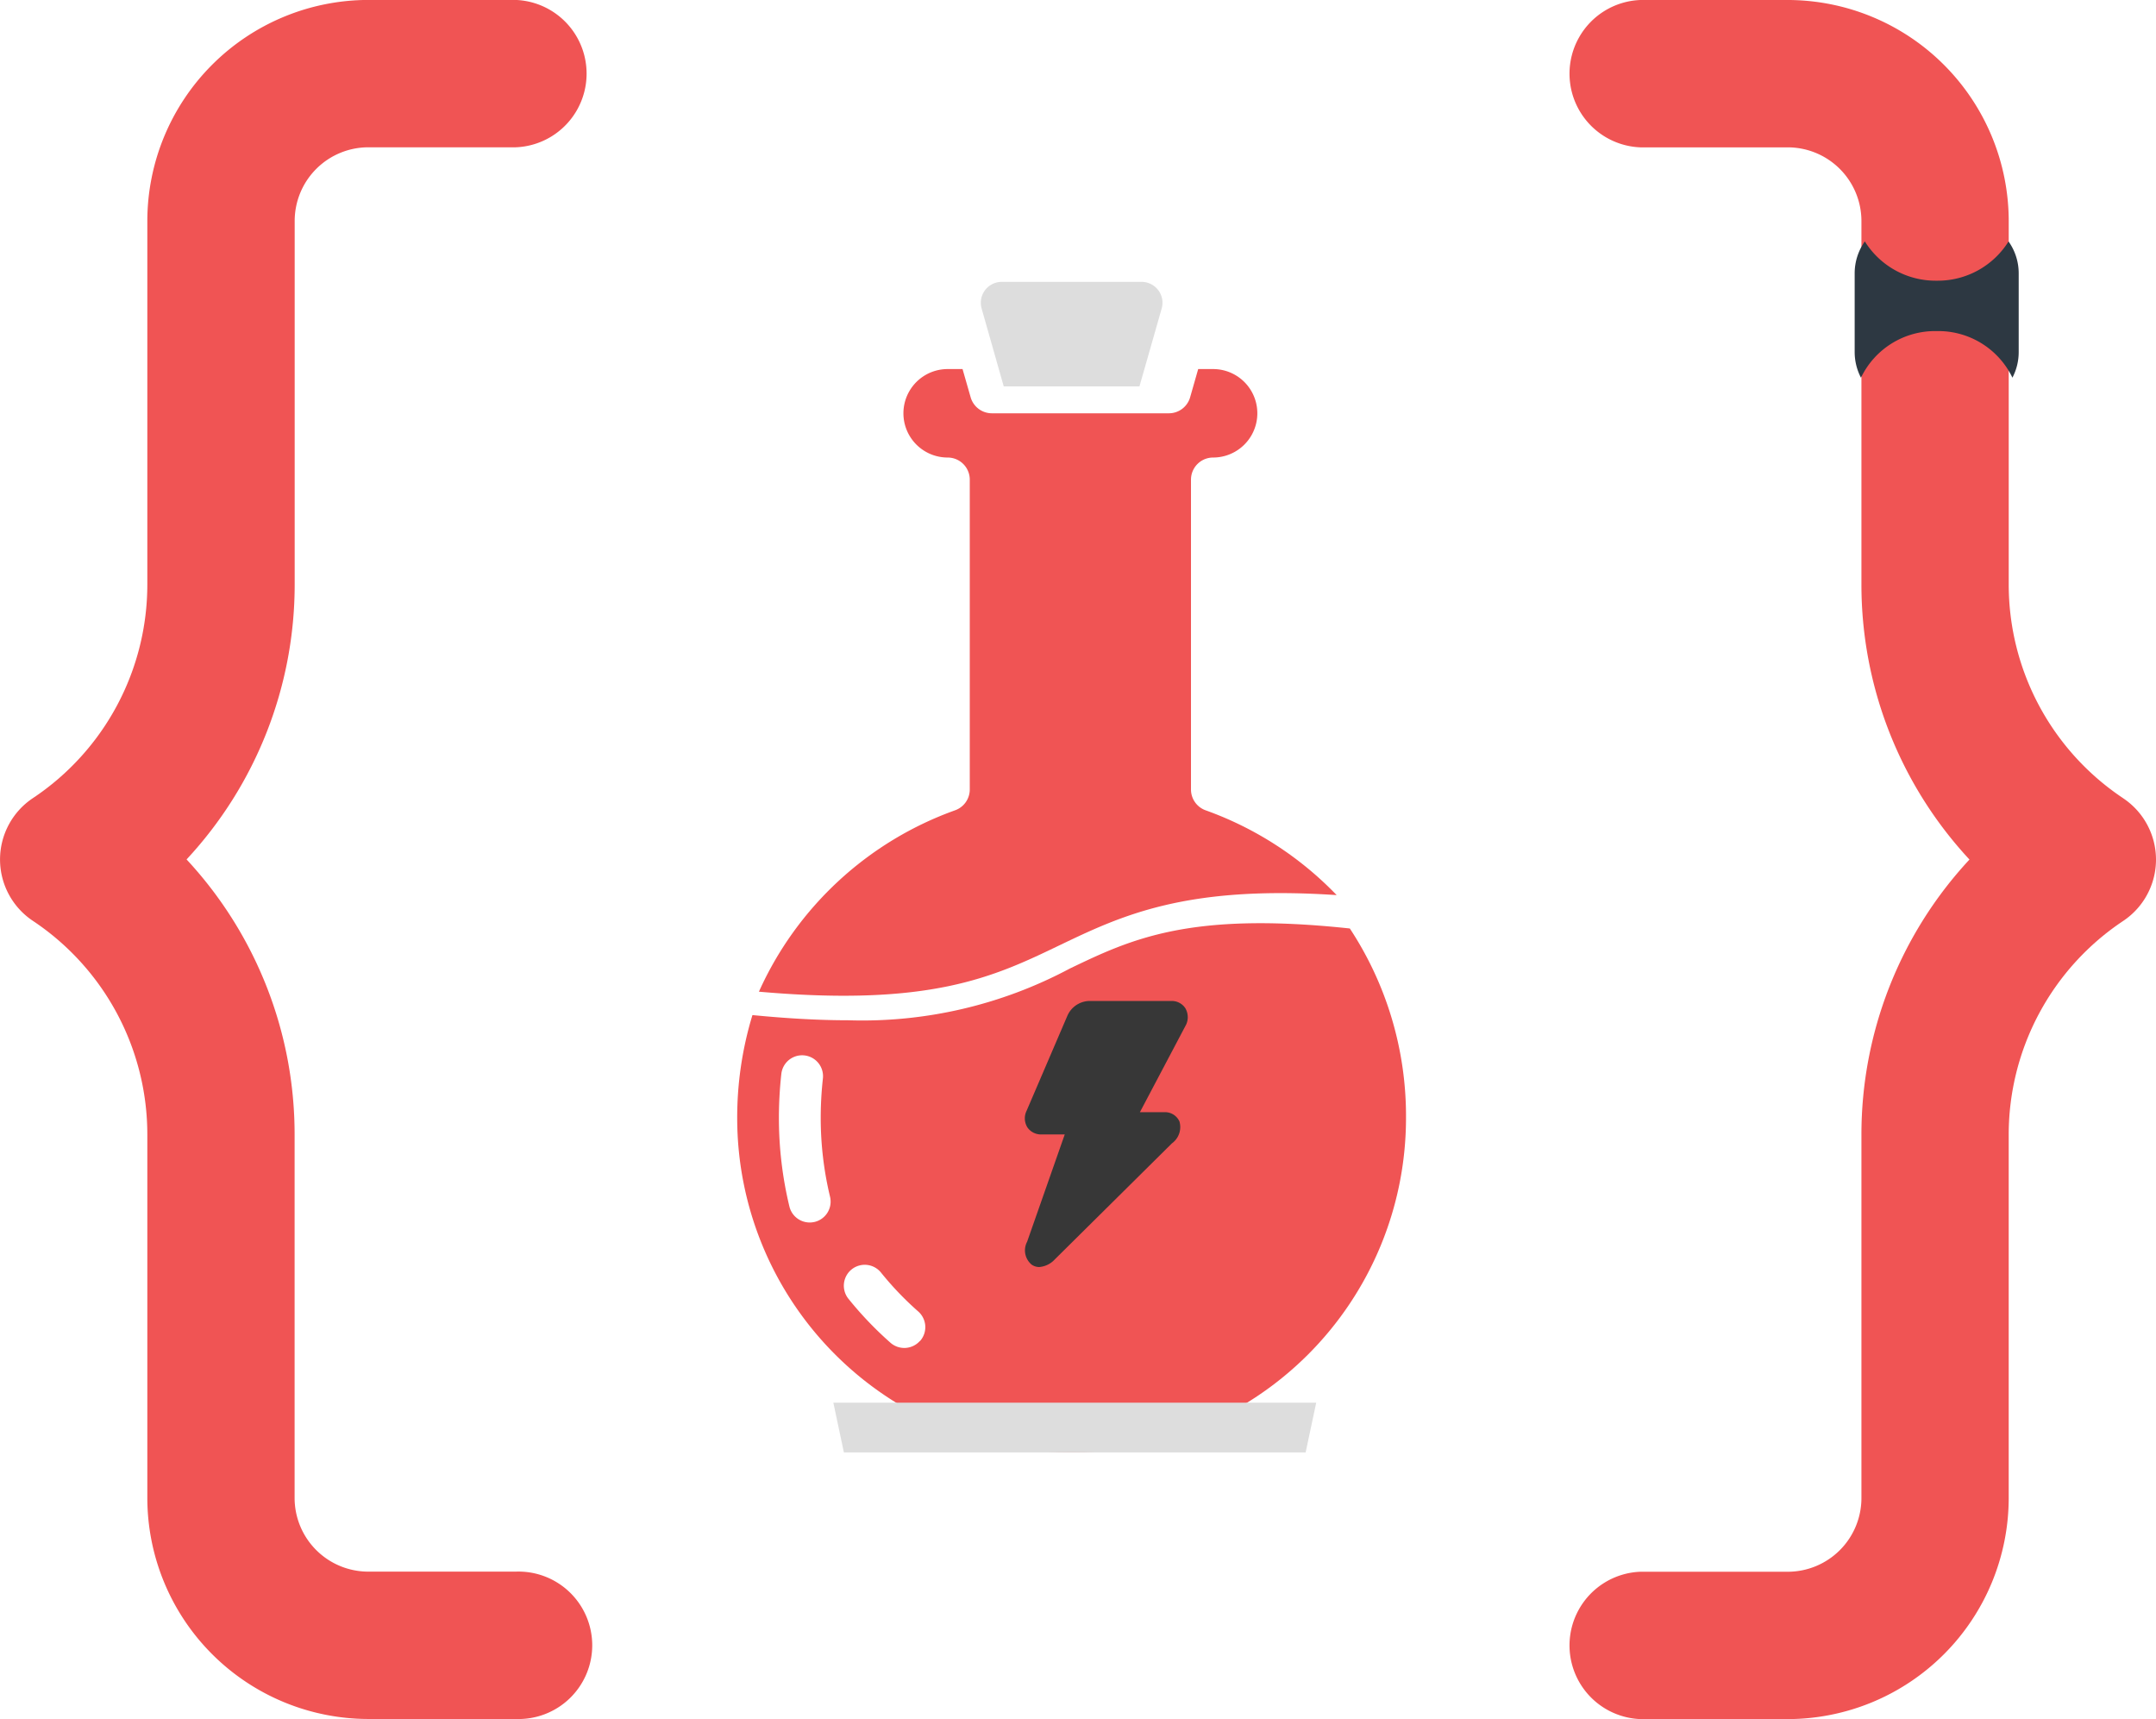 <svg xmlns="http://www.w3.org/2000/svg" width="116.983" height="93.267" viewBox="0 0 116.983 93.267">
  <g id="logo" transform="translate(-43 -24.761)">
    <g id="brackets" transform="translate(1 -564)">
      <g id="brackets-2" data-name="brackets" transform="translate(42 588.761)">
        <path id="Path_31" data-name="Path 31" d="M96.989,92.991a4,4,0,0,1,4-4h7.994a4,4,0,0,0,0-7.994h-7.994A12.005,12.005,0,0,0,88.994,92.991v19.7a13.928,13.928,0,0,1-6.214,11.612,4,4,0,0,0,0,6.652,13.927,13.927,0,0,1,6.214,11.612v19.7a12.005,12.005,0,0,0,11.991,11.991h7.994a4,4,0,1,0,0-7.994h-7.994a4,4,0,0,1-4-4v-19.7a21.9,21.9,0,0,0-5.862-14.938A21.9,21.9,0,0,0,96.989,112.7Z" transform="translate(-81 -81)" fill="#f05454"/>
        <path id="Path_32" data-name="Path 32" d="M341.2,124.308a13.927,13.927,0,0,1-6.214-11.612v-19.7A12.005,12.005,0,0,0,322.991,81H315a4,4,0,0,0,0,7.994h7.994a4,4,0,0,1,4,4v19.7a21.9,21.9,0,0,0,5.862,14.938,21.9,21.9,0,0,0-5.862,14.938v19.7a4,4,0,0,1-4,4H315a4,4,0,0,0,0,7.994h7.994a12.005,12.005,0,0,0,11.991-11.991v-19.7a13.928,13.928,0,0,1,6.214-11.612,4,4,0,0,0,0-6.652Z" transform="translate(-225.994 -81)" fill="#f05454"/>
      </g>
      <path id="Subtraction_1" data-name="Subtraction 1" d="M.342,7.764v0A3.007,3.007,0,0,1,0,6.372V2.1A2.98,2.98,0,0,1,.552.369,4.524,4.524,0,0,0,4.451,2.5,4.526,4.526,0,0,0,8.349.371,2.98,2.98,0,0,1,8.9,2.1V6.372a3.007,3.007,0,0,1-.34,1.389A4.46,4.46,0,0,0,4.451,5.234,4.46,4.46,0,0,0,.342,7.762Z" transform="translate(142.633 601.489)" fill="#2d3842"/>
    </g>
    <g id="logo_2" transform="translate(-163 -508.947)">
      <g id="Layer_1" data-name="Layer 1" transform="translate(246 549)">
        <path id="Path_17" data-name="Path 17" d="M35.264,7.67,36.47,3.445A1.134,1.134,0,0,0,35.38,2H27.786A1.134,1.134,0,0,0,26.7,3.445L27.9,7.67Z" transform="translate(-13.438 -2)" fill="#ddd"/>
        <path id="Path_18" data-name="Path 18" d="M32.771,38.266c3.372-1.618,6.86-3.278,15.046-2.727a18.517,18.517,0,0,0-7.109-4.6,1.2,1.2,0,0,1-.795-1.129V13a1.2,1.2,0,0,1,1.2-1.2,2.4,2.4,0,0,0,0-4.8h-.809l-.437,1.53a1.2,1.2,0,0,1-1.155.87h-9.6a1.2,1.2,0,0,1-1.155-.87L27.518,7H26.71a2.4,2.4,0,0,0,0,4.8,1.2,1.2,0,0,1,1.2,1.2V29.807a1.2,1.2,0,0,1-.794,1.13,18.521,18.521,0,0,0-10.647,9.842C25.794,41.6,29.2,39.983,32.771,38.266Z" transform="translate(-15.291 -2.27)" fill="#f05454"/>
        <path id="Path_19" data-name="Path 19" d="M48.241,32.968c-8.691-.932-11.861.574-15.192,2.173A23.934,23.934,0,0,1,21,37.947c-1.511,0-3.23-.091-5.173-.281A19.061,19.061,0,0,0,15,43.249a18.144,18.144,0,0,0,36.289,0A18.5,18.5,0,0,0,48.241,32.968ZM19.2,48.887a1.134,1.134,0,0,1-1.368-.837,20.474,20.474,0,0,1-.569-4.8,21.716,21.716,0,0,1,.132-2.394,1.134,1.134,0,1,1,2.255.251,19.345,19.345,0,0,0-.118,2.143,18.278,18.278,0,0,0,.506,4.274,1.134,1.134,0,0,1-.837,1.364Zm5.716,6.455a1.135,1.135,0,0,1-1.6.1,19.387,19.387,0,0,1-2.3-2.41,1.134,1.134,0,0,1,1.774-1.412,17.112,17.112,0,0,0,2.033,2.126,1.134,1.134,0,0,1,.1,1.6Z" transform="translate(-15 2.112)" fill="#f05454"/>
      </g>
      <path id="Path_30" data-name="Path 30" d="M138.324,474.7h25.054l.574-2.7h-26.2Z" transform="translate(113.465 137.806)" fill="#ddd"/>
      <path id="lightning_bolt_icon_143566" d="M3.283,14.434a.723.723,0,0,1-.41-.133,1.006,1.006,0,0,1-.241-1.243l2.04-5.817H3.392a.893.893,0,0,1-.748-.386A.932.932,0,0,1,2.6,5.962L4.816.8A1.334,1.334,0,0,1,5.987,0h4.477a.878.878,0,0,1,.748.386.965.965,0,0,1,.048.893L8.75,6.034h1.315a.855.855,0,0,1,.833.507,1.091,1.091,0,0,1-.41,1.183l-6.36,6.3a1.278,1.278,0,0,1-.845.41Z" transform="translate(259.1 588.013)" fill="#373737"/>
    </g>
  </g>
</svg>
